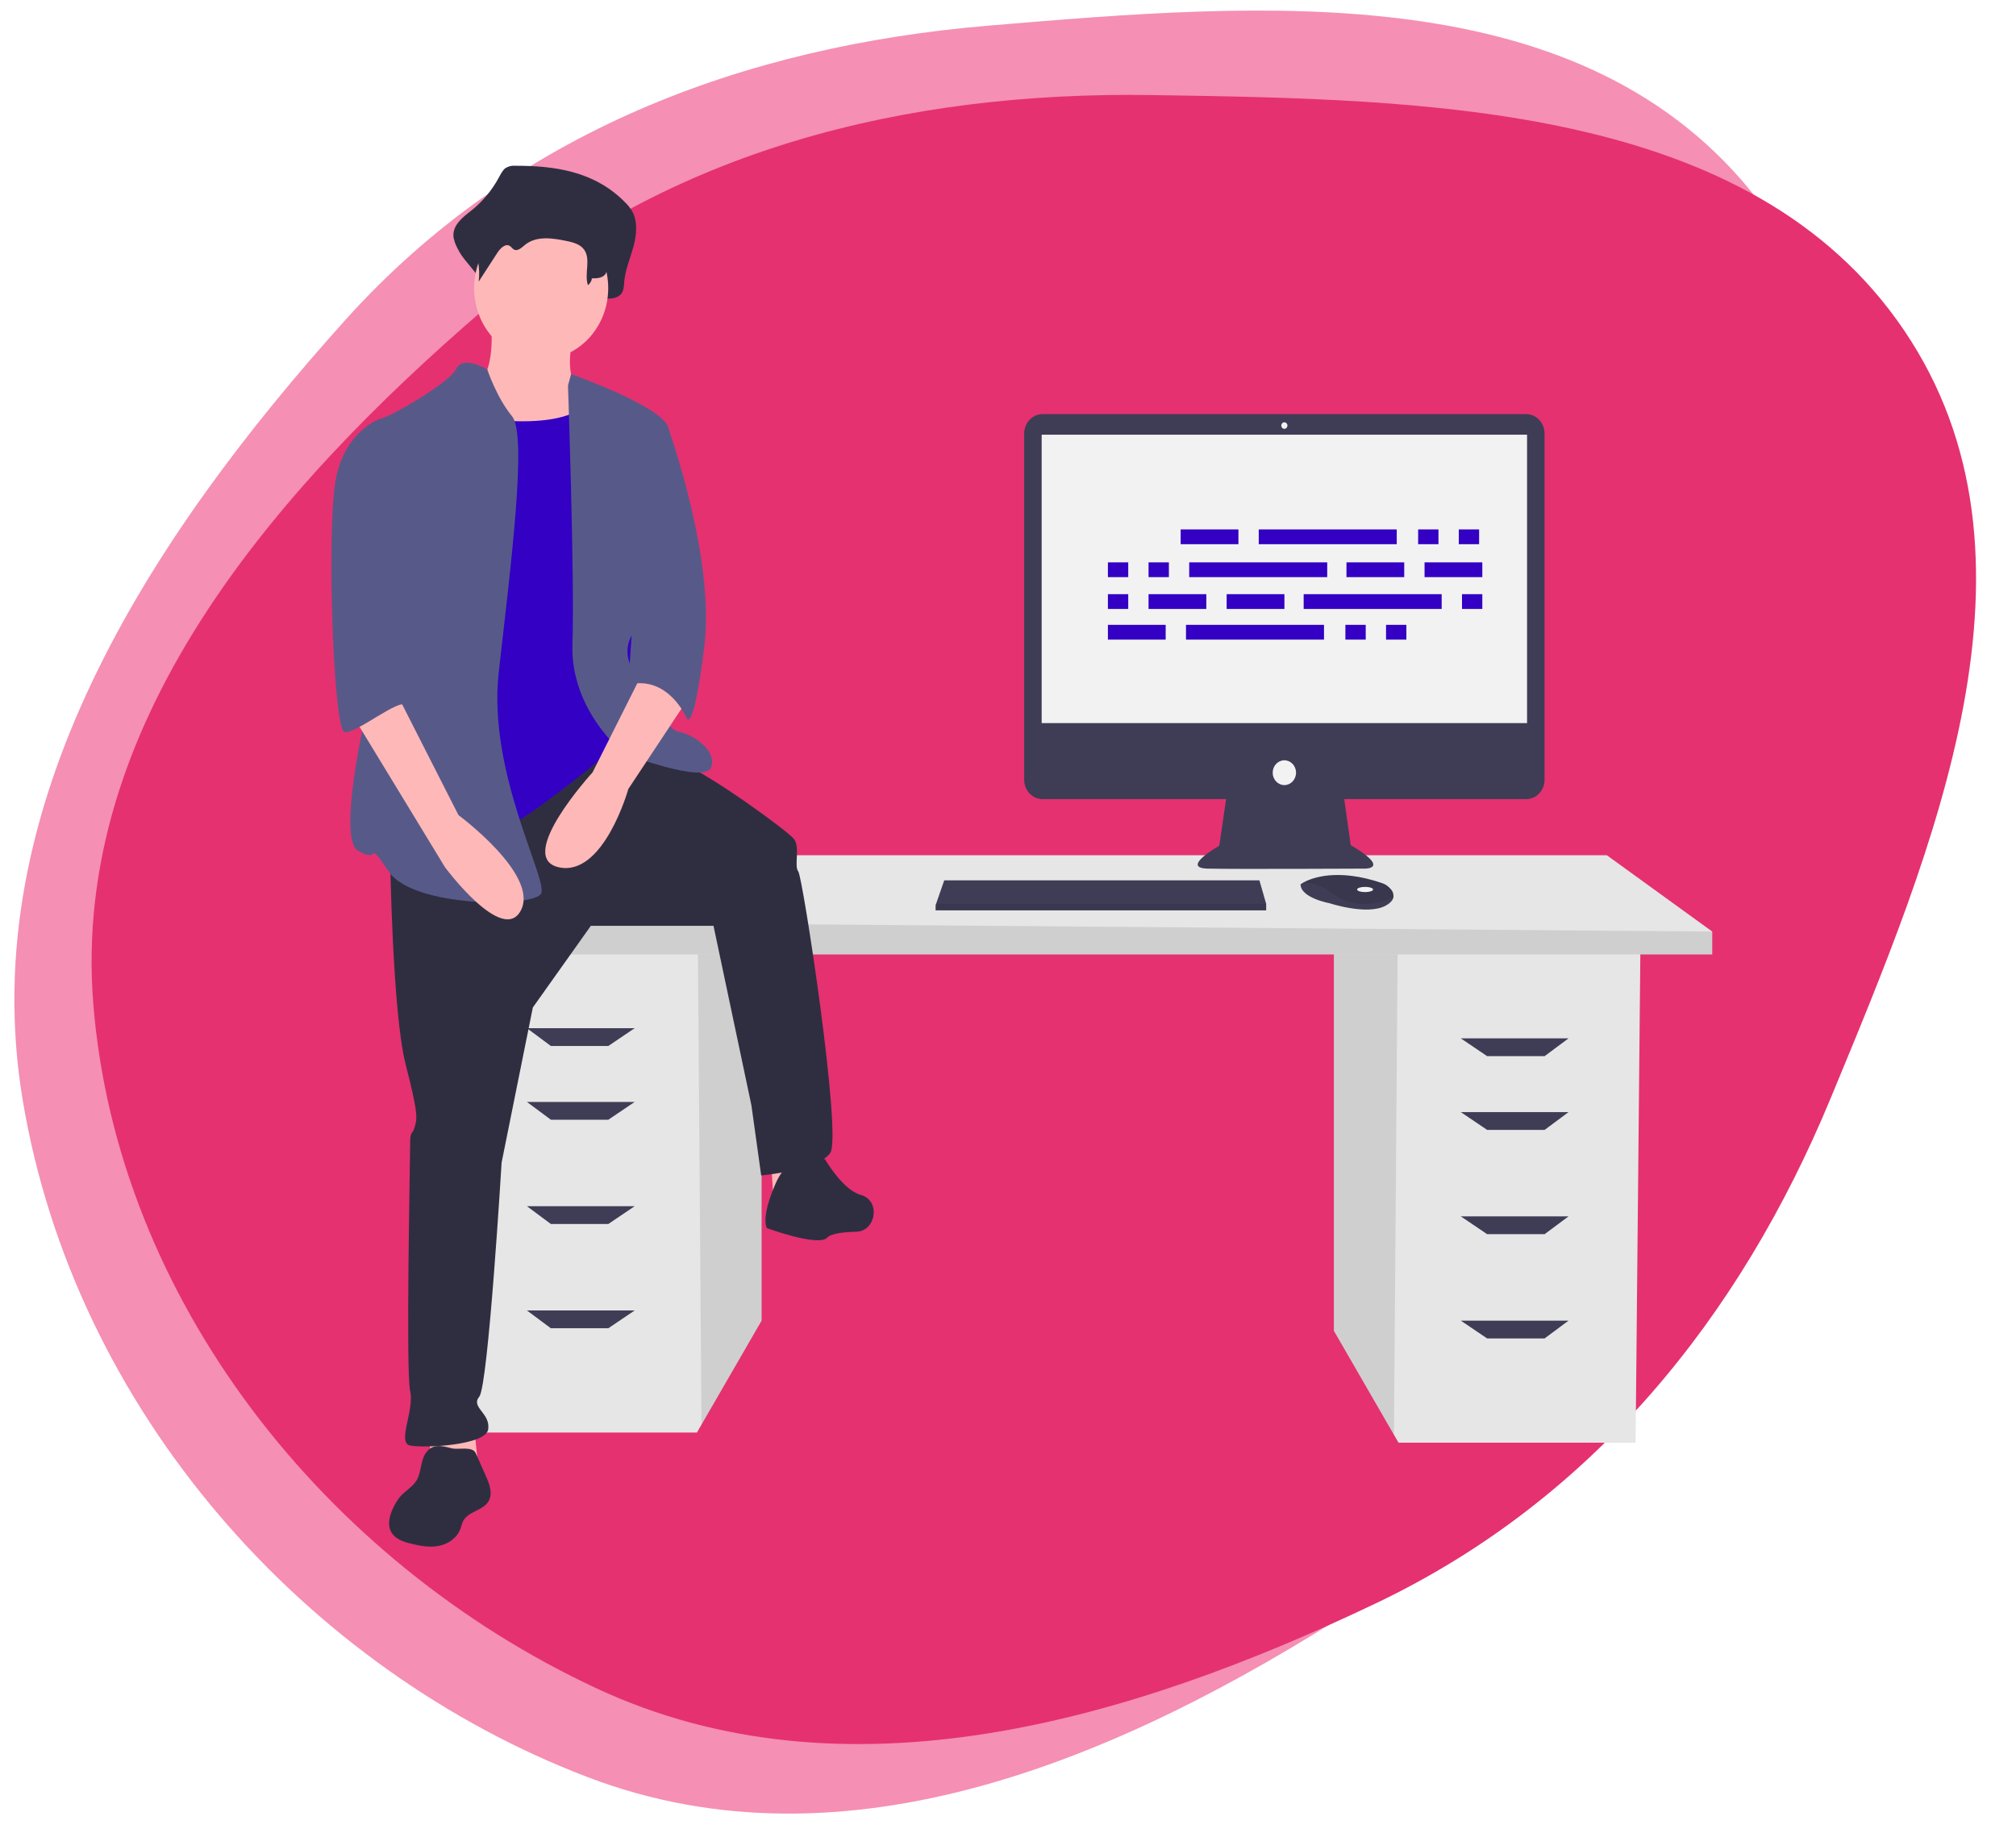 <svg width="584" height="531" viewBox="0 0 584 531" fill="none" xmlns="http://www.w3.org/2000/svg">
<path fill-rule="evenodd" clip-rule="evenodd" d="M286.308 7.442C366.101 0.731 459.102 -7.175 509.455 58.232C559.66 123.447 532.376 216.978 509.379 297.204C489.304 367.234 452.037 427.71 392.614 465.838C324.648 509.447 245.188 543.389 170.262 514.792C88.371 483.537 21.535 408.596 6.554 318.489C-7.6 233.362 43.613 155.44 100.077 92.66C148.984 38.283 215.268 13.416 286.308 7.442Z" fill="url(#paint0_linear)" fill-opacity="0.5"/>
<path fill-rule="evenodd" clip-rule="evenodd" d="M286.308 7.442C366.101 0.731 459.102 -7.175 509.455 58.232C559.66 123.447 532.376 216.978 509.379 297.204C489.304 367.234 452.037 427.71 392.614 465.838C324.648 509.447 245.188 543.389 170.262 514.792C88.371 483.537 21.535 408.596 6.554 318.489C-7.6 233.362 43.613 155.44 100.077 92.66C148.984 38.283 215.268 13.416 286.308 7.442Z" fill="url(#paint1_linear)" fill-opacity="0.3"/>
<path fill-rule="evenodd" clip-rule="evenodd" d="M333.645 27.538C413.798 28.763 507.226 30.111 551.609 95.728C595.861 161.152 560.334 245.684 530.267 318.229C504.02 381.555 461.481 434.374 398.842 464.31C327.198 498.549 244.953 522.712 172.795 489.068C93.928 452.296 33.96 376.259 27.041 290.956C20.506 210.368 78.501 142.611 140.383 89.445C193.984 43.393 262.284 26.448 333.645 27.538Z" fill="#E53170"/>
<path d="M386.402 275.001V385.498L403.806 415.62L405.131 417.911H473.803L475.191 275.001H386.402Z" fill="#E6E6E6"/>
<path opacity="0.1" d="M386.402 275.001V385.498L403.806 415.62L404.875 275.001H386.402Z" fill="black"/>
<path d="M220.617 272.054V382.552L203.213 412.673L201.889 414.964H133.217L131.829 272.054H220.617Z" fill="#E6E6E6"/>
<path opacity="0.1" d="M220.618 272.054V382.552L203.214 412.673L202.146 272.054H220.618Z" fill="black"/>
<path d="M496 269.845V276.474H122.812V266.897L157.494 247.745H465.479L496 269.845Z" fill="#E6E6E6"/>
<path opacity="0.1" d="M496 269.845V276.474H122.812V266.897L496 269.845Z" fill="black"/>
<path d="M176.223 302.993H159.575L152.639 297.837H183.853L176.223 302.993Z" fill="#3F3D56"/>
<path d="M176.223 324.356H159.575L152.639 319.2H183.853L176.223 324.356Z" fill="#3F3D56"/>
<path d="M176.223 354.559H159.575L152.639 349.402H183.853L176.223 354.559Z" fill="#3F3D56"/>
<path d="M176.223 384.762H159.575L152.639 379.605H183.853L176.223 384.762Z" fill="#3F3D56"/>
<path d="M430.796 305.94H447.444L454.381 300.783H423.166L430.796 305.94Z" fill="#3F3D56"/>
<path d="M430.796 327.303H447.444L454.381 322.146H423.166L430.796 327.303Z" fill="#3F3D56"/>
<path d="M430.796 357.506H447.444L454.381 352.349H423.166L430.796 357.506Z" fill="#3F3D56"/>
<path d="M430.796 387.708H447.444L454.381 382.552H423.166L430.796 387.708Z" fill="#3F3D56"/>
<path d="M442.133 119.965H301.981C301.285 119.965 300.596 120.111 299.953 120.394C299.309 120.676 298.725 121.091 298.233 121.614C297.741 122.136 297.35 122.757 297.084 123.44C296.818 124.123 296.681 124.855 296.681 125.594V225.855C296.681 226.594 296.818 227.326 297.084 228.009C297.35 228.692 297.741 229.313 298.233 229.836C298.725 230.358 299.309 230.773 299.953 231.056C300.596 231.339 301.285 231.484 301.981 231.484H355.184L353.191 244.999C353.191 244.999 341.8 251.425 349.809 251.614C357.818 251.803 395.551 251.614 395.551 251.614C395.551 251.614 402.848 251.614 391.279 244.81L389.404 231.484H442.133C442.829 231.484 443.518 231.339 444.161 231.056C444.804 230.773 445.389 230.358 445.881 229.836C446.373 229.313 446.763 228.692 447.03 228.009C447.296 227.326 447.433 226.594 447.433 225.855V125.594C447.433 124.855 447.296 124.123 447.03 123.44C446.763 122.757 446.373 122.136 445.881 121.614C445.389 121.091 444.804 120.676 444.161 120.394C443.518 120.111 442.829 119.965 442.133 119.965Z" fill="#3F3D56"/>
<path d="M442.361 125.919H301.754V209.464H442.361V125.919Z" fill="#F2F2F2"/>
<path d="M372.057 124.218C372.548 124.218 372.947 123.795 372.947 123.273C372.947 122.751 372.548 122.328 372.057 122.328C371.565 122.328 371.167 122.751 371.167 123.273C371.167 123.795 371.565 124.218 372.057 124.218Z" fill="#F2F2F2"/>
<path d="M372.057 227.42C373.925 227.42 375.439 225.812 375.439 223.829C375.439 221.846 373.925 220.238 372.057 220.238C370.19 220.238 368.676 221.846 368.676 223.829C368.676 225.812 370.19 227.42 372.057 227.42Z" fill="#F2F2F2"/>
<path d="M366.788 261.821V263.711H271.032V262.199L271.164 261.821L273.524 255.017H364.83L366.788 261.821Z" fill="#3F3D56"/>
<path d="M403.637 259.971C403.462 260.763 402.804 261.598 401.316 262.388C395.976 265.223 385.119 261.632 385.119 261.632C385.119 261.632 376.754 260.12 376.754 256.151C376.989 255.98 377.234 255.825 377.487 255.688C379.732 254.426 387.175 251.314 400.373 255.819C401.345 256.144 402.214 256.748 402.882 257.565C403.178 257.874 403.4 258.253 403.532 258.672C403.663 259.09 403.699 259.535 403.637 259.971Z" fill="#3F3D56"/>
<path opacity="0.1" d="M403.638 259.971C397.102 262.63 391.277 262.829 385.298 258.419C383.037 256.644 380.3 255.686 377.488 255.688C379.733 254.426 387.176 251.314 400.374 255.819C401.347 256.144 402.215 256.748 402.883 257.565C403.179 257.874 403.402 258.253 403.533 258.672C403.664 259.09 403.7 259.535 403.638 259.971Z" fill="black"/>
<path d="M395.443 258.419C396.721 258.419 397.757 258.08 397.757 257.663C397.757 257.245 396.721 256.907 395.443 256.907C394.165 256.907 393.129 257.245 393.129 257.663C393.129 258.08 394.165 258.419 395.443 258.419Z" fill="#F2F2F2"/>
<path opacity="0.1" d="M366.788 261.821V263.711H271.032V262.199L271.164 261.821H366.788Z" fill="black"/>
<path d="M149.241 48.017C148.269 47.932 147.296 48.163 146.451 48.679C145.621 49.283 145.097 50.341 144.563 51.325C142.521 55.133 139.757 58.449 136.445 61.064C134.033 62.94 130.966 65.28 131.378 68.74C131.596 69.883 131.994 70.979 132.554 71.981C134.78 76.752 140.852 80.438 140.255 85.882C142.466 81.951 139.509 80.008 141.72 76.077C142.772 74.205 144.602 72.092 146.191 73.267C146.724 73.661 147.073 74.367 147.627 74.712C148.95 75.537 150.357 73.961 151.527 72.845C155.564 68.997 161.304 70.005 166.327 71.204C168.698 71.77 171.303 72.513 172.705 74.92C174.548 78.084 170.954 81.502 170.046 85.08C169.972 85.385 169.968 85.704 170.035 86.011C170.103 86.317 170.239 86.602 170.433 86.841C170.627 87.079 170.872 87.264 171.147 87.38C171.423 87.496 171.721 87.539 172.016 87.506C173.523 87.348 175.309 87.219 175.398 86.517C177.294 86.588 179.618 86.36 180.43 84.263C180.678 83.434 180.81 82.57 180.82 81.699C181.118 78.177 182.525 74.963 183.458 71.611C184.391 68.258 184.796 64.329 183.222 61.357C182.661 60.368 181.966 59.471 181.16 58.696C172.229 49.517 160.487 48.004 149.241 48.017Z" fill="#2F2E41"/>
<path d="M142.197 92.758C142.197 92.758 144.14 109.947 137.018 111.322C129.896 112.697 143.492 136.075 143.492 136.075L175.865 140.2L168.095 112.697C168.095 112.697 162.916 110.635 166.153 96.883C169.39 83.132 142.197 92.758 142.197 92.758Z" fill="#FFB8B8"/>
<path d="M122.45 388.069L125.04 425.886H138.636L134.752 388.069H122.45Z" fill="#FFB8B8"/>
<path d="M222.157 316.562L224.099 348.19L238.991 341.315L233.164 315.187L222.157 316.562Z" fill="#FFB8B8"/>
<path d="M113 247.702C113 247.702 113.646 293.416 117.523 308.391C121.4 323.366 120.754 324.154 120.108 326.519C119.462 328.883 118.815 327.307 118.815 331.248C118.815 335.189 117.523 397.453 118.815 402.97C120.108 408.488 114.938 417.946 118.815 418.734C122.692 419.522 140.785 418.734 141.431 414.005C142.077 409.276 136.262 407.699 138.846 404.547C141.431 401.394 145.308 336.765 145.308 336.765L154.354 291.84L171.154 268.195H206.692L217.677 320.213L220.5 340.5C220.5 340.5 237 339 240.5 334C244 329 232.538 254.008 231.246 252.431C229.954 250.855 231.892 245.338 229.954 242.973C228.015 240.609 205.4 224.058 197 220.905C188.6 217.752 176.816 214 176.816 214L113 247.702Z" fill="#2F2E41"/>
<path d="M238.99 335.814C238.99 335.814 229.279 332.376 224.747 342.69C220.215 353.003 222.157 355.754 222.157 355.754C222.157 355.754 237.048 361.254 239.638 358.504C240.765 357.307 244.343 356.892 248.025 356.804C253.635 356.67 255.127 348.243 249.829 346.28C249.671 346.222 249.511 346.171 249.35 346.128C244.17 344.753 238.99 335.814 238.99 335.814Z" fill="#2F2E41"/>
<path d="M156.765 104.103C167.492 104.103 176.188 94.868 176.188 83.475C176.188 72.084 167.492 62.848 156.765 62.848C146.038 62.848 137.342 72.084 137.342 83.475C137.342 94.868 146.038 104.103 156.765 104.103Z" fill="#FFB8B8"/>
<path d="M131.514 119.917C131.514 119.917 163.239 126.793 171.008 115.791C178.778 104.79 182.015 146.732 182.015 146.732L185.9 190.737L180.073 214.802C180.073 214.802 149.643 240.929 139.931 242.992C130.219 245.055 115.328 246.43 115.328 246.43C115.328 246.43 119.86 170.11 119.86 168.734C119.86 167.359 131.514 119.917 131.514 119.917Z" fill="#3300C4"/>
<path d="M141.163 107.022C141.163 107.022 134.105 102.728 132.162 106.853C130.22 110.978 112.092 121.292 110.149 121.292C108.207 121.292 114.034 178.36 111.444 185.236C108.854 192.112 96.553 242.305 103.675 246.43C110.797 250.555 105.617 242.305 112.739 252.618C119.861 262.932 154.823 262.932 156.765 258.806C158.708 254.681 141.227 223.74 144.464 194.862C147.701 165.984 152.881 126.105 148.348 120.604C143.816 115.104 141.163 107.022 141.163 107.022Z" fill="#575A89"/>
<path d="M164.534 111.666L165.436 108.37C165.436 108.37 192.374 117.854 193.669 124.042C194.964 130.23 194.317 173.547 189.785 176.985C185.252 180.423 178.778 185.924 183.31 194.175C187.842 202.425 193.022 211.364 196.906 212.051C200.791 212.739 207.913 217.552 205.971 222.365C204.028 227.178 180.72 218.24 180.72 218.24C180.72 218.24 165.182 205.863 165.829 186.611C166.477 167.359 164.534 111.666 164.534 111.666Z" fill="#575A89"/>
<path d="M187.195 192.799L171.656 223.74C171.656 223.74 148.996 248.493 161.945 251.243C174.894 253.993 182.016 228.553 182.016 228.553L198.849 203.113L187.195 192.799Z" fill="#FFB8B8"/>
<path d="M150.188 53.414C149.405 53.353 148.621 53.514 147.916 53.882C147.279 54.376 146.754 55.015 146.38 55.752C144.653 58.511 142.402 60.855 139.771 62.635C137.807 63.962 135.311 65.616 135.647 68.061C135.829 68.881 136.154 69.658 136.604 70.352C138.422 73.758 139.145 77.7 138.665 81.581L144.065 73.247C144.922 71.924 146.411 70.43 147.705 71.261C148.138 71.539 148.423 72.038 148.874 72.282C149.951 72.865 151.096 71.751 152.049 70.962C155.335 68.243 160.007 68.955 164.096 69.802C166.027 70.203 168.147 70.728 169.288 72.429C171.185 75.256 169.205 79.341 170.311 82.607C170.621 82.376 170.884 82.082 171.085 81.742C171.286 81.402 171.42 81.022 171.48 80.625C173.024 80.676 174.915 80.515 175.577 79.033C175.778 78.452 175.885 77.839 175.894 77.22C176.137 74.731 177.283 72.459 178.042 70.09C178.801 67.72 179.131 64.944 177.85 62.843C177.381 62.131 176.816 61.497 176.171 60.962C168.901 54.474 159.343 53.404 150.188 53.414Z" fill="#2F2E41"/>
<path d="M187.195 121.292L193.227 122.992C193.227 122.992 207.266 161.171 204.029 187.299C200.792 213.427 198.849 207.926 198.849 207.926C198.849 207.926 193.67 195.55 182.016 198.3L187.195 121.292Z" fill="#575A89"/>
<path d="M123.347 420.888C121.786 423.141 122.099 426.362 120.716 428.743C119.517 430.807 117.258 431.889 115.759 433.718C115.28 434.325 114.854 434.977 114.484 435.665C113.093 438.139 111.962 441.31 113.332 443.798C114.434 445.799 116.751 446.581 118.875 447.114C121.56 447.788 124.35 448.327 127.066 447.812C129.782 447.297 132.437 445.531 133.405 442.788C133.596 442.098 133.822 441.42 134.083 440.756C135.555 437.679 140.173 437.645 141.68 434.586C142.734 432.446 141.765 429.858 140.796 427.672L137.837 420.996C136.855 418.781 132.874 420.055 130.799 419.524C128.092 418.831 125.294 418.069 123.347 420.888Z" fill="#2F2E41"/>
<path d="M101.732 206.551L128.925 251.243C128.925 251.243 145.759 273.933 150.938 263.619C156.118 253.306 132.81 236.116 132.81 236.116L115.329 201.738L101.732 206.551Z" fill="#FFB8B8"/>
<path d="M115.329 122.667L110.149 121.292C110.149 121.292 99.79 124.73 97.2 139.169C94.61 153.608 96.553 211.364 99.79 212.051C103.027 212.739 115.778 201.995 117.82 204.273C119.861 206.551 113.386 194.862 115.329 188.674C117.271 182.486 115.329 122.667 115.329 122.667Z" fill="#575A89"/>
<path d="M358.749 153.358H342.015V157.636H358.749V153.358Z" fill="#3300C4"/>
<path d="M416.697 153.358H410.81V157.636H416.697V153.358Z" fill="#3300C4"/>
<path d="M428.473 153.358H422.585V157.636H428.473V153.358Z" fill="#3300C4"/>
<path d="M404.612 153.358H364.637V157.636H404.612V153.358Z" fill="#3300C4"/>
<path d="M337.676 181.002H320.942V185.28H337.676V181.002Z" fill="#3300C4"/>
<path d="M395.625 181.002H389.737V185.28H395.625V181.002Z" fill="#3300C4"/>
<path d="M407.401 181.002H401.513V185.28H407.401V181.002Z" fill="#3300C4"/>
<path d="M383.54 181.002H343.564V185.28H383.54V181.002Z" fill="#3300C4"/>
<path d="M406.781 162.902H390.047V167.18H406.781V162.902Z" fill="#3300C4"/>
<path d="M429.403 162.902H412.669V167.18H429.403V162.902Z" fill="#3300C4"/>
<path d="M326.83 162.902H320.942V167.18H326.83V162.902Z" fill="#3300C4"/>
<path d="M338.606 162.902H332.718V167.18H338.606V162.902Z" fill="#3300C4"/>
<path d="M384.469 162.902H344.493V167.18H384.469V162.902Z" fill="#3300C4"/>
<path d="M372.074 172.116H355.34V176.395H372.074V172.116Z" fill="#3300C4"/>
<path d="M349.452 172.116H332.718V176.395H349.452V172.116Z" fill="#3300C4"/>
<path d="M326.83 172.116H320.942V176.395H326.83V172.116Z" fill="#3300C4"/>
<path d="M429.403 172.116H423.515V176.395H429.403V172.116Z" fill="#3300C4"/>
<path d="M417.627 172.116H377.651V176.395H417.627V172.116Z" fill="#3300C4"/>
<defs>
<linearGradient id="paint0_linear" x1="268.399" y1="4.182" x2="274.598" y2="524.81" gradientUnits="userSpaceOnUse">
<stop offset="1" stop-color="#F972A1"/>
<stop offset="1" stop-color="#E53170" stop-opacity="0"/>
</linearGradient>
<linearGradient id="paint1_linear" x1="268.399" y1="4.182" x2="274.598" y2="524.81" gradientUnits="userSpaceOnUse">
<stop offset="1" stop-color="#E53170"/>
<stop offset="1" stop-color="#E53170" stop-opacity="0"/>
</linearGradient>
</defs>
</svg>
